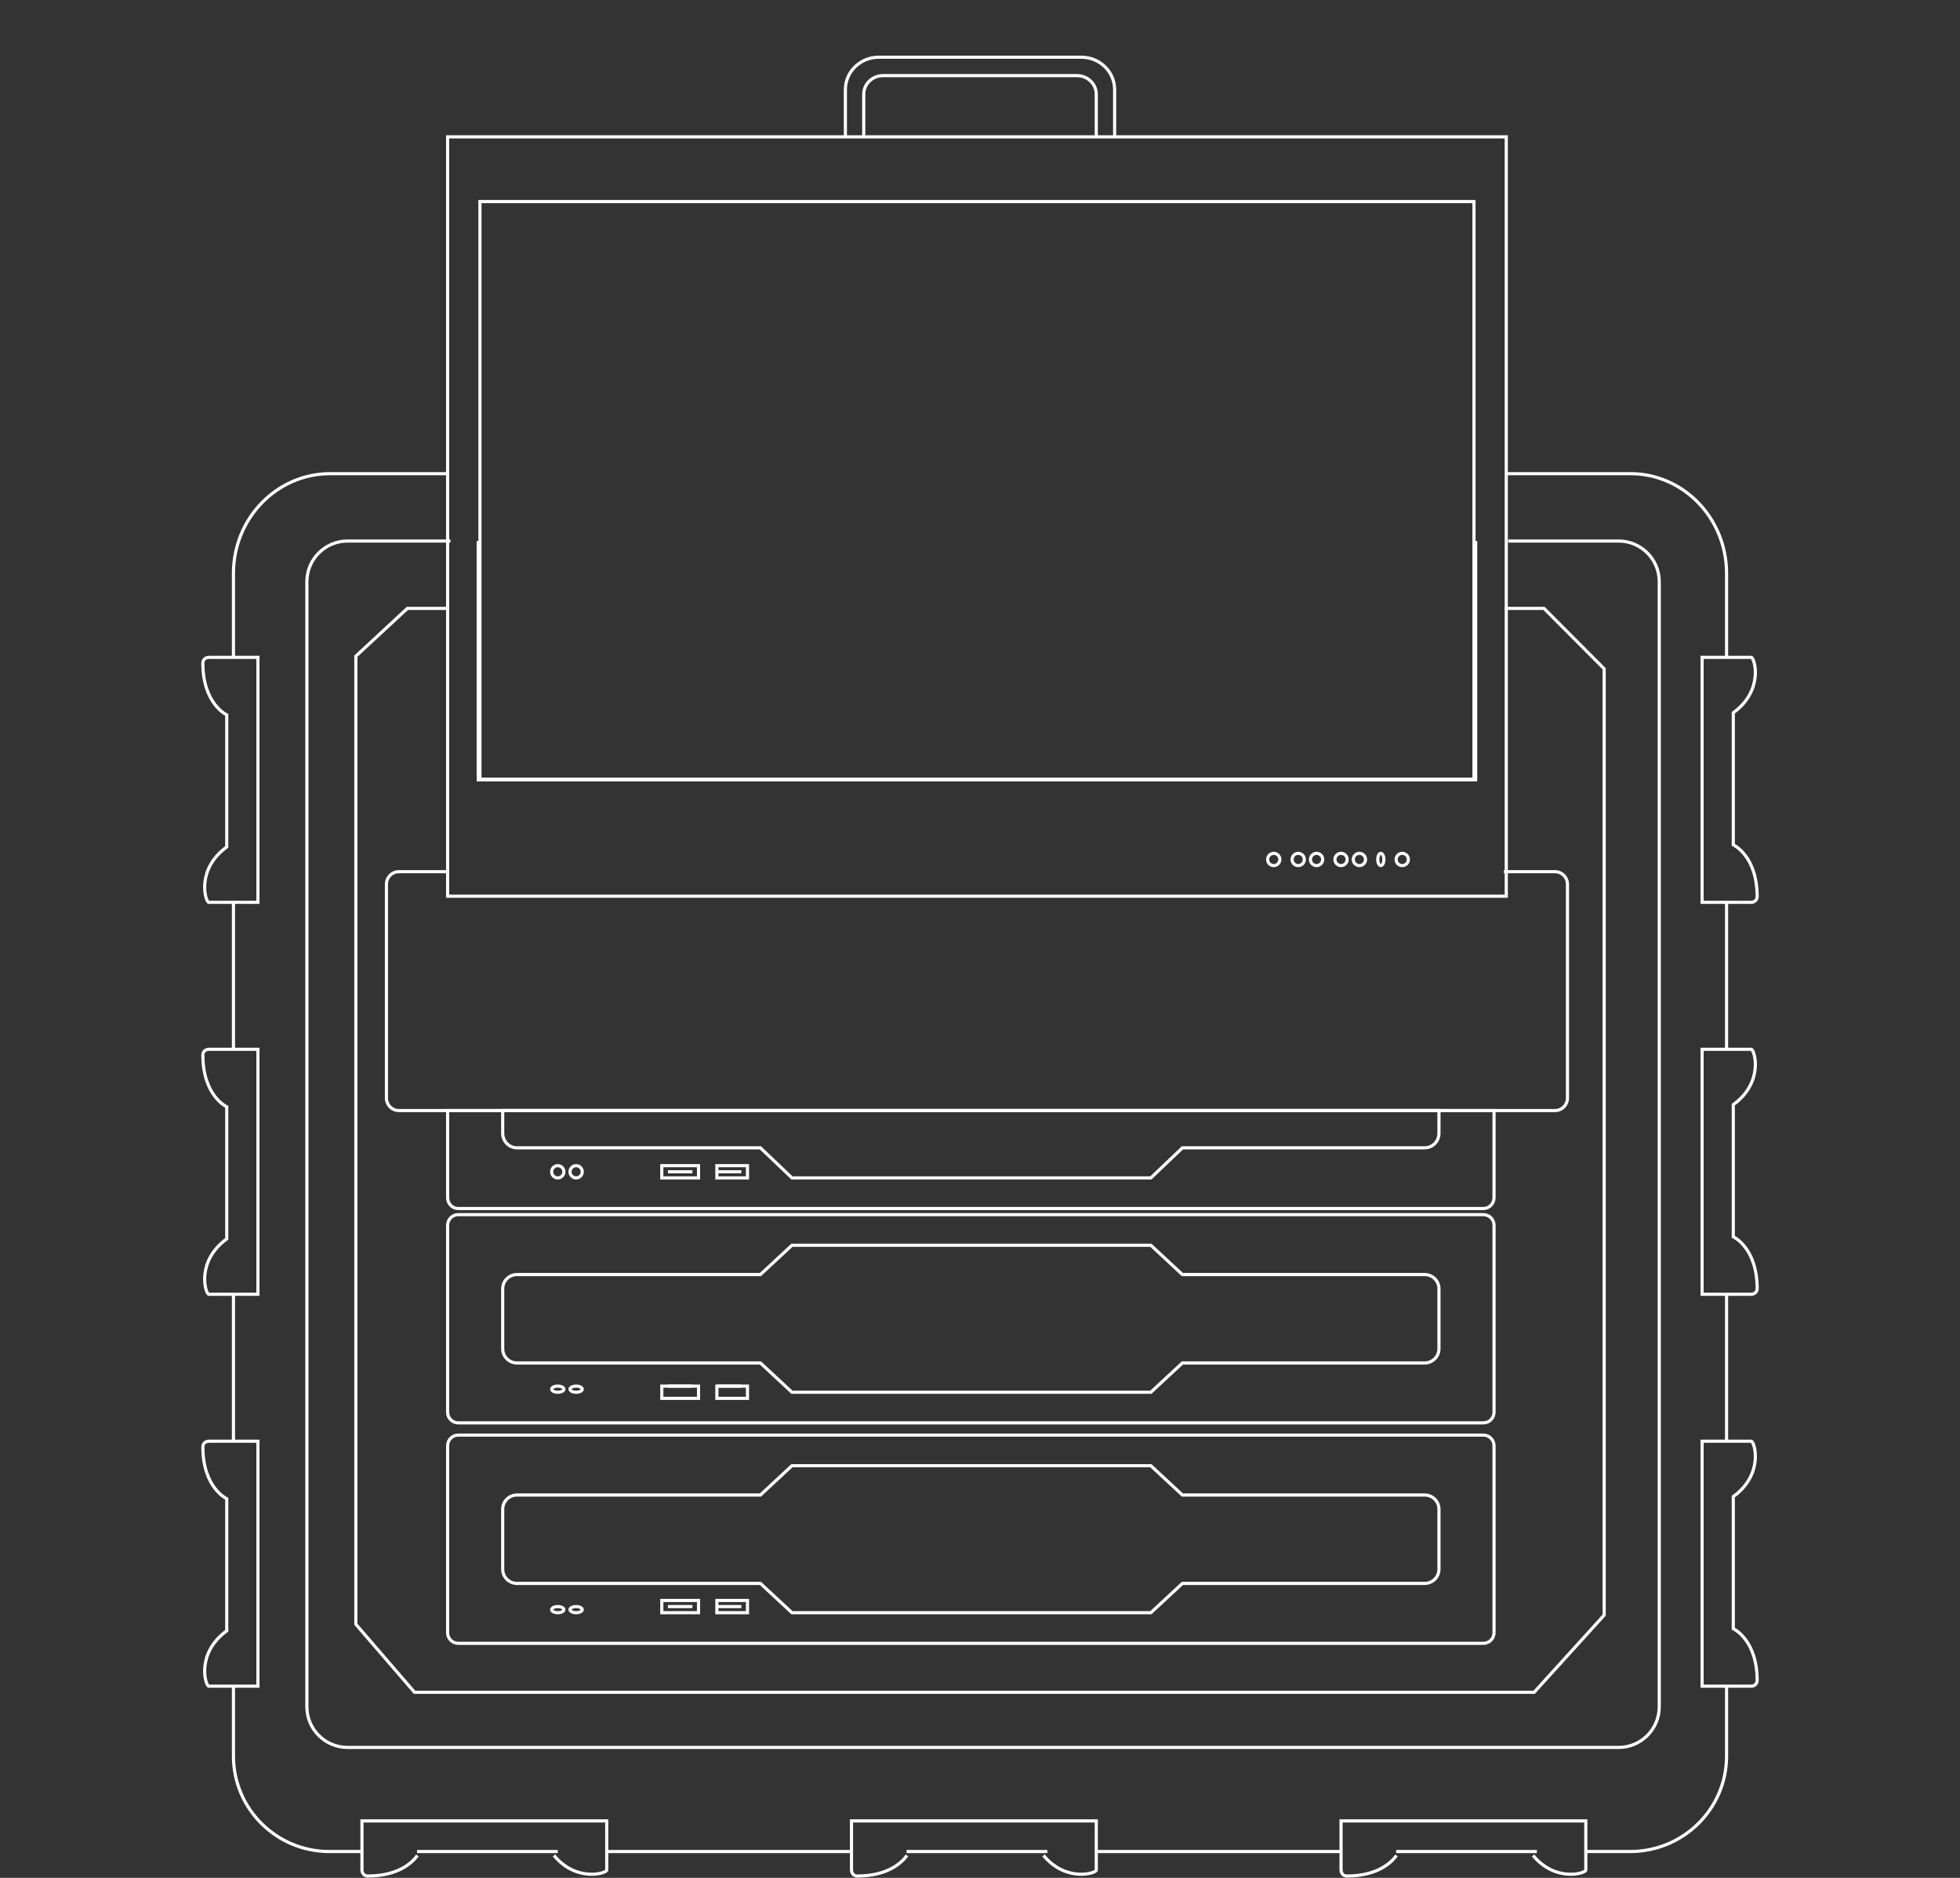 <svg width="312" height="299" viewBox="0 0 312 299" fill="none" xmlns="http://www.w3.org/2000/svg">
<rect x="0" y="0" width="312" height="299" fill="#333333" stroke="none"/>
<path d="M37.162 229.477V206.076" stroke="white" stroke-width="0.5" stroke-miterlimit="10"/>
<path d="M135.545 294.806H96.582" stroke="white" stroke-width="0.5" stroke-miterlimit="10"/>
<path d="M213.473 294.806H174.509" stroke="white" stroke-width="0.5" stroke-miterlimit="10"/>
<path d="M274.841 268.48V279.617C274.841 288.006 267.966 294.806 259.486 294.806H252.437" stroke="white" stroke-width="0.5" stroke-miterlimit="10"/>
<path d="M274.841 167.073V143.672" stroke="white" stroke-width="0.5" stroke-miterlimit="10"/>
<path d="M239.773 75.417H259.53C267.986 75.417 274.841 82.525 274.841 91.29V104.669" stroke="white" stroke-width="0.5" stroke-miterlimit="10"/>
<path d="M37.162 104.669V91.29C37.162 82.525 44.058 75.417 52.566 75.417H71.255" stroke="white" stroke-width="0.5" stroke-miterlimit="10"/>
<path d="M274.841 229.477V206.076" stroke="white" stroke-width="0.5" stroke-miterlimit="10"/>
<path d="M244.644 294.806H222.24" stroke="white" stroke-width="0.5" stroke-miterlimit="10"/>
<path d="M166.716 294.806H144.312" stroke="white" stroke-width="0.5" stroke-miterlimit="10"/>
<path d="M37.162 268.48V279.617C37.162 288.006 43.996 294.806 52.428 294.806H57.618" stroke="white" stroke-width="0.5" stroke-miterlimit="10"/>
<path d="M88.789 294.806H66.385" stroke="white" stroke-width="0.5" stroke-miterlimit="10"/>
<path d="M37.162 167.073V143.672" stroke="white" stroke-width="0.5" stroke-miterlimit="10"/>
<path d="M234.903 86.143V124.17H76.126V86.143" stroke="white" stroke-width="0.5" stroke-miterlimit="10"/>
<path d="M240.087 86.143H257.649C261.228 86.143 264.126 89.041 264.126 92.621V271.752C264.126 275.332 261.228 278.23 257.649 278.23H55.328C51.748 278.23 48.851 275.332 48.851 271.752V92.621C48.851 89.041 51.748 86.143 55.328 86.143H71.697" stroke="white" stroke-width="0.5" stroke-miterlimit="10"/>
<path d="M33.234 104.669H41.058V143.672H33.234C32.715 143.672 31.128 138.469 36.093 134.853V113.823C36.093 113.823 32.291 112.106 32.291 105.557C32.291 105.058 32.724 104.669 33.234 104.669Z" stroke="white" stroke-width="0.5" stroke-miterlimit="10"/>
<path d="M33.234 167.073H41.058V206.076H33.234C32.715 206.076 31.128 200.874 36.093 197.257V176.228C36.093 176.228 32.291 174.51 32.291 167.961C32.291 167.462 32.724 167.073 33.234 167.073Z" stroke="white" stroke-width="0.5" stroke-miterlimit="10"/>
<path d="M33.234 229.477H41.058V268.48H33.234C32.715 268.48 31.128 263.278 36.093 259.661V238.632C36.093 238.632 32.291 236.914 32.291 230.365C32.291 229.866 32.724 229.477 33.234 229.477Z" stroke="white" stroke-width="0.5" stroke-miterlimit="10"/>
<path d="M278.769 268.48H270.944V229.477H278.769C279.287 229.477 280.875 234.679 275.91 238.296V259.325C275.91 259.325 279.711 261.043 279.711 267.592C279.711 268.091 279.278 268.48 278.769 268.48Z" stroke="white" stroke-width="0.5" stroke-miterlimit="10"/>
<path d="M278.769 206.076H270.944V167.073H278.769C279.287 167.073 280.875 172.275 275.91 175.892V196.921C275.91 196.921 279.711 198.639 279.711 205.188C279.711 205.687 279.278 206.076 278.769 206.076Z" stroke="white" stroke-width="0.5" stroke-miterlimit="10"/>
<path d="M278.769 143.672H270.944V104.669H278.769C279.287 104.669 280.875 109.871 275.91 113.488V134.517C275.91 134.517 279.711 136.235 279.711 142.784C279.711 143.283 279.278 143.672 278.769 143.672Z" stroke="white" stroke-width="0.5" stroke-miterlimit="10"/>
<path d="M88.183 295.432C91.764 299.759 96.582 298.269 96.582 297.763V289.931H57.618V297.763C57.618 298.273 58.01 298.707 58.504 298.707C63.52 298.707 65.699 296.476 66.444 295.432" stroke="white" stroke-width="0.5" stroke-miterlimit="10"/>
<path d="M166.109 295.432C169.696 299.759 174.509 298.269 174.509 297.763V289.931H135.545V297.763C135.545 298.273 135.938 298.707 136.432 298.707C141.448 298.707 143.627 296.476 144.373 295.432" stroke="white" stroke-width="0.5" stroke-miterlimit="10"/>
<path d="M244.038 295.432C247.619 299.759 252.436 298.269 252.436 297.763V289.931H213.473V297.763C213.473 298.273 213.865 298.707 214.364 298.707C219.375 298.707 221.554 296.476 222.299 295.432" stroke="white" stroke-width="0.5" stroke-miterlimit="10"/>
<path d="M239.53 96.869H245.777L255.359 106.487V257.164L244.209 269.455H65.988L56.644 258.619V104.476L64.854 96.869H71.286" stroke="white" stroke-width="0.5" stroke-miterlimit="10"/>
<path d="M236.138 228.502H72.942C72.01 228.502 71.255 229.259 71.255 230.192V259.965C71.255 260.898 72.01 261.654 72.942 261.654H236.138C237.07 261.654 237.825 260.898 237.825 259.965V230.192C237.825 229.259 237.07 228.502 236.138 228.502Z" stroke="white" stroke-width="0.5" stroke-miterlimit="10"/>
<path d="M226.78 238.039H188.218L183.2 233.377H126.065L121.047 238.039H82.3C81.042 238.039 80.022 239.048 80.022 240.288V249.864C80.022 251.108 81.042 252.117 82.3 252.117H121.047L126.065 256.779H183.2L188.218 252.117H226.78C228.038 252.117 229.058 251.108 229.058 249.864V240.288C229.058 239.044 228.038 238.039 226.78 238.039Z" stroke="white" stroke-width="0.5" stroke-miterlimit="10"/>
<path d="M111.193 254.829H105.348V256.779H111.193V254.829Z" stroke="white" stroke-width="0.5" stroke-miterlimit="10"/>
<path d="M106.322 255.804H110.219" stroke="white" stroke-width="0.5" stroke-miterlimit="10"/>
<path d="M118.986 254.829H114.115V256.779H118.986V254.829Z" stroke="white" stroke-width="0.5" stroke-miterlimit="10"/>
<path d="M114.115 255.804H118.012" stroke="white" stroke-width="0.5" stroke-miterlimit="10"/>
<path d="M88.788 256.779C89.326 256.779 89.763 256.561 89.763 256.291C89.763 256.022 89.326 255.804 88.788 255.804C88.251 255.804 87.814 256.022 87.814 256.291C87.814 256.561 88.251 256.779 88.788 256.779Z" stroke="white" stroke-width="0.5" stroke-miterlimit="10"/>
<path d="M91.711 256.779C92.249 256.779 92.685 256.561 92.685 256.291C92.685 256.022 92.249 255.804 91.711 255.804C91.173 255.804 90.737 256.022 90.737 256.291C90.737 256.561 91.173 256.779 91.711 256.779Z" stroke="white" stroke-width="0.5" stroke-miterlimit="10"/>
<path d="M236.138 193.4H72.942C72.01 193.4 71.255 194.156 71.255 195.09V224.862C71.255 225.796 72.01 226.552 72.942 226.552H236.138C237.07 226.552 237.825 225.796 237.825 224.862V195.09C237.825 194.156 237.07 193.4 236.138 193.4Z" stroke="white" stroke-width="0.5" stroke-miterlimit="10"/>
<path d="M226.78 202.937H188.218L183.2 198.275H126.065L121.047 202.937H82.3C81.042 202.937 80.022 203.946 80.022 205.186V214.762C80.022 216.006 81.042 217.015 82.3 217.015H121.047L126.065 221.677H183.2L188.218 217.015H226.78C228.038 217.015 229.058 216.006 229.058 214.762V205.186C229.058 203.942 228.038 202.937 226.78 202.937Z" stroke="white" stroke-width="0.5" stroke-miterlimit="10"/>
<path d="M111.193 220.702H105.348V222.652H111.193V220.702Z" stroke="white" stroke-width="0.5" stroke-miterlimit="10"/>
<path d="M106.322 220.702H110.219" stroke="white" stroke-width="0.5" stroke-miterlimit="10"/>
<path d="M118.986 220.702H114.115V222.652H118.986V220.702Z" stroke="white" stroke-width="0.5" stroke-miterlimit="10"/>
<path d="M114.115 220.702H118.012" stroke="white" stroke-width="0.5" stroke-miterlimit="10"/>
<path d="M88.788 221.677C89.326 221.677 89.763 221.458 89.763 221.189C89.763 220.92 89.326 220.702 88.788 220.702C88.251 220.702 87.814 220.92 87.814 221.189C87.814 221.458 88.251 221.677 88.788 221.677Z" stroke="white" stroke-width="0.5" stroke-miterlimit="10"/>
<path d="M91.711 221.677C92.249 221.677 92.685 221.458 92.685 221.189C92.685 220.92 92.249 220.702 91.711 220.702C91.173 220.702 90.737 220.92 90.737 221.189C90.737 221.458 91.173 221.677 91.711 221.677Z" stroke="white" stroke-width="0.5" stroke-miterlimit="10"/>
<path d="M237.825 176.824V190.702C237.825 191.651 237.067 192.425 236.138 192.425H72.942C72.008 192.425 71.255 191.651 71.255 190.702V176.824H237.825Z" stroke="white" stroke-width="0.5" stroke-miterlimit="10"/>
<path d="M229.058 176.824V180.451C229.058 181.729 228.038 182.761 226.78 182.761H188.221L183.203 187.549H126.066L121.043 182.761H82.3C81.042 182.761 80.022 181.729 80.022 180.451V176.824H229.058Z" stroke="white" stroke-width="0.5" stroke-miterlimit="10"/>
<path d="M111.193 185.599H105.348V187.549H111.193V185.599Z" stroke="white" stroke-width="0.5" stroke-miterlimit="10"/>
<path d="M106.322 186.574H110.219" stroke="white" stroke-width="0.5" stroke-miterlimit="10"/>
<path d="M118.986 185.599H114.115V187.549H118.986V185.599Z" stroke="white" stroke-width="0.5" stroke-miterlimit="10"/>
<path d="M114.115 186.574H118.012" stroke="white" stroke-width="0.5" stroke-miterlimit="10"/>
<path d="M88.788 187.549C89.326 187.549 89.763 187.113 89.763 186.574C89.763 186.036 89.326 185.599 88.788 185.599C88.251 185.599 87.814 186.036 87.814 186.574C87.814 187.113 88.251 187.549 88.788 187.549Z" stroke="white" stroke-width="0.5" stroke-miterlimit="10"/>
<path d="M91.711 187.549C92.249 187.549 92.685 187.113 92.685 186.574C92.685 186.036 92.249 185.599 91.711 185.599C91.173 185.599 90.737 186.036 90.737 186.574C90.737 187.113 91.173 187.549 91.711 187.549Z" stroke="white" stroke-width="0.5" stroke-miterlimit="10"/>
<path d="M71.255 21.789V142.696H239.773V21.789H71.255ZM234.634 124.062H76.399V32.093H234.634V124.062Z" stroke="white" stroke-width="0.5" stroke-miterlimit="10"/>
<path d="M202.758 137.821C203.296 137.821 203.732 137.385 203.732 136.846C203.732 136.308 203.296 135.871 202.758 135.871C202.22 135.871 201.784 136.308 201.784 136.846C201.784 137.385 202.22 137.821 202.758 137.821Z" stroke="white" stroke-width="0.5" stroke-miterlimit="10"/>
<path d="M206.654 137.821C207.192 137.821 207.628 137.385 207.628 136.846C207.628 136.308 207.192 135.871 206.654 135.871C206.116 135.871 205.68 136.308 205.68 136.846C205.68 137.385 206.116 137.821 206.654 137.821Z" stroke="white" stroke-width="0.5" stroke-miterlimit="10"/>
<path d="M209.576 137.821C210.114 137.821 210.551 137.385 210.551 136.846C210.551 136.308 210.114 135.871 209.576 135.871C209.038 135.871 208.602 136.308 208.602 136.846C208.602 137.385 209.038 137.821 209.576 137.821Z" stroke="white" stroke-width="0.5" stroke-miterlimit="10"/>
<path d="M213.473 137.821C214.011 137.821 214.447 137.385 214.447 136.846C214.447 136.308 214.011 135.871 213.473 135.871C212.935 135.871 212.499 136.308 212.499 136.846C212.499 137.385 212.935 137.821 213.473 137.821Z" stroke="white" stroke-width="0.5" stroke-miterlimit="10"/>
<path d="M216.395 137.821C216.933 137.821 217.369 137.385 217.369 136.846C217.369 136.308 216.933 135.871 216.395 135.871C215.857 135.871 215.421 136.308 215.421 136.846C215.421 137.385 215.857 137.821 216.395 137.821Z" stroke="white" stroke-width="0.5" stroke-miterlimit="10"/>
<path d="M219.804 137.821C220.073 137.821 220.291 137.385 220.291 136.846C220.291 136.308 220.073 135.871 219.804 135.871C219.535 135.871 219.317 136.308 219.317 136.846C219.317 137.385 219.535 137.821 219.804 137.821Z" stroke="white" stroke-width="0.5" stroke-miterlimit="10"/>
<path d="M223.214 137.821C223.752 137.821 224.188 137.385 224.188 136.846C224.188 136.308 223.752 135.871 223.214 135.871C222.676 135.871 222.24 136.308 222.24 136.846C222.24 137.385 222.676 137.821 223.214 137.821Z" stroke="white" stroke-width="0.5" stroke-miterlimit="10"/>
<path d="M134.571 21.789V14.27C134.571 11.423 136.941 9.113 139.865 9.113H172.137C175.062 9.113 177.431 11.423 177.431 14.27V21.789" stroke="white" stroke-width="0.5" stroke-miterlimit="10"/>
<path d="M137.493 21.789V15.003C137.493 13.367 138.868 12.038 140.57 12.038H171.432C173.13 12.038 174.509 13.367 174.509 15.003V21.789" stroke="white" stroke-width="0.5" stroke-miterlimit="10"/>
<path d="M239.389 138.796H247.555C248.636 138.796 249.514 139.683 249.514 140.784V174.831C249.514 175.932 248.636 176.824 247.555 176.824H63.473C62.392 176.824 61.514 175.932 61.514 174.831V140.784C61.514 139.683 62.392 138.796 63.473 138.796H71.165" stroke="white" stroke-width="0.5" stroke-miterlimit="10"/>
</svg>
